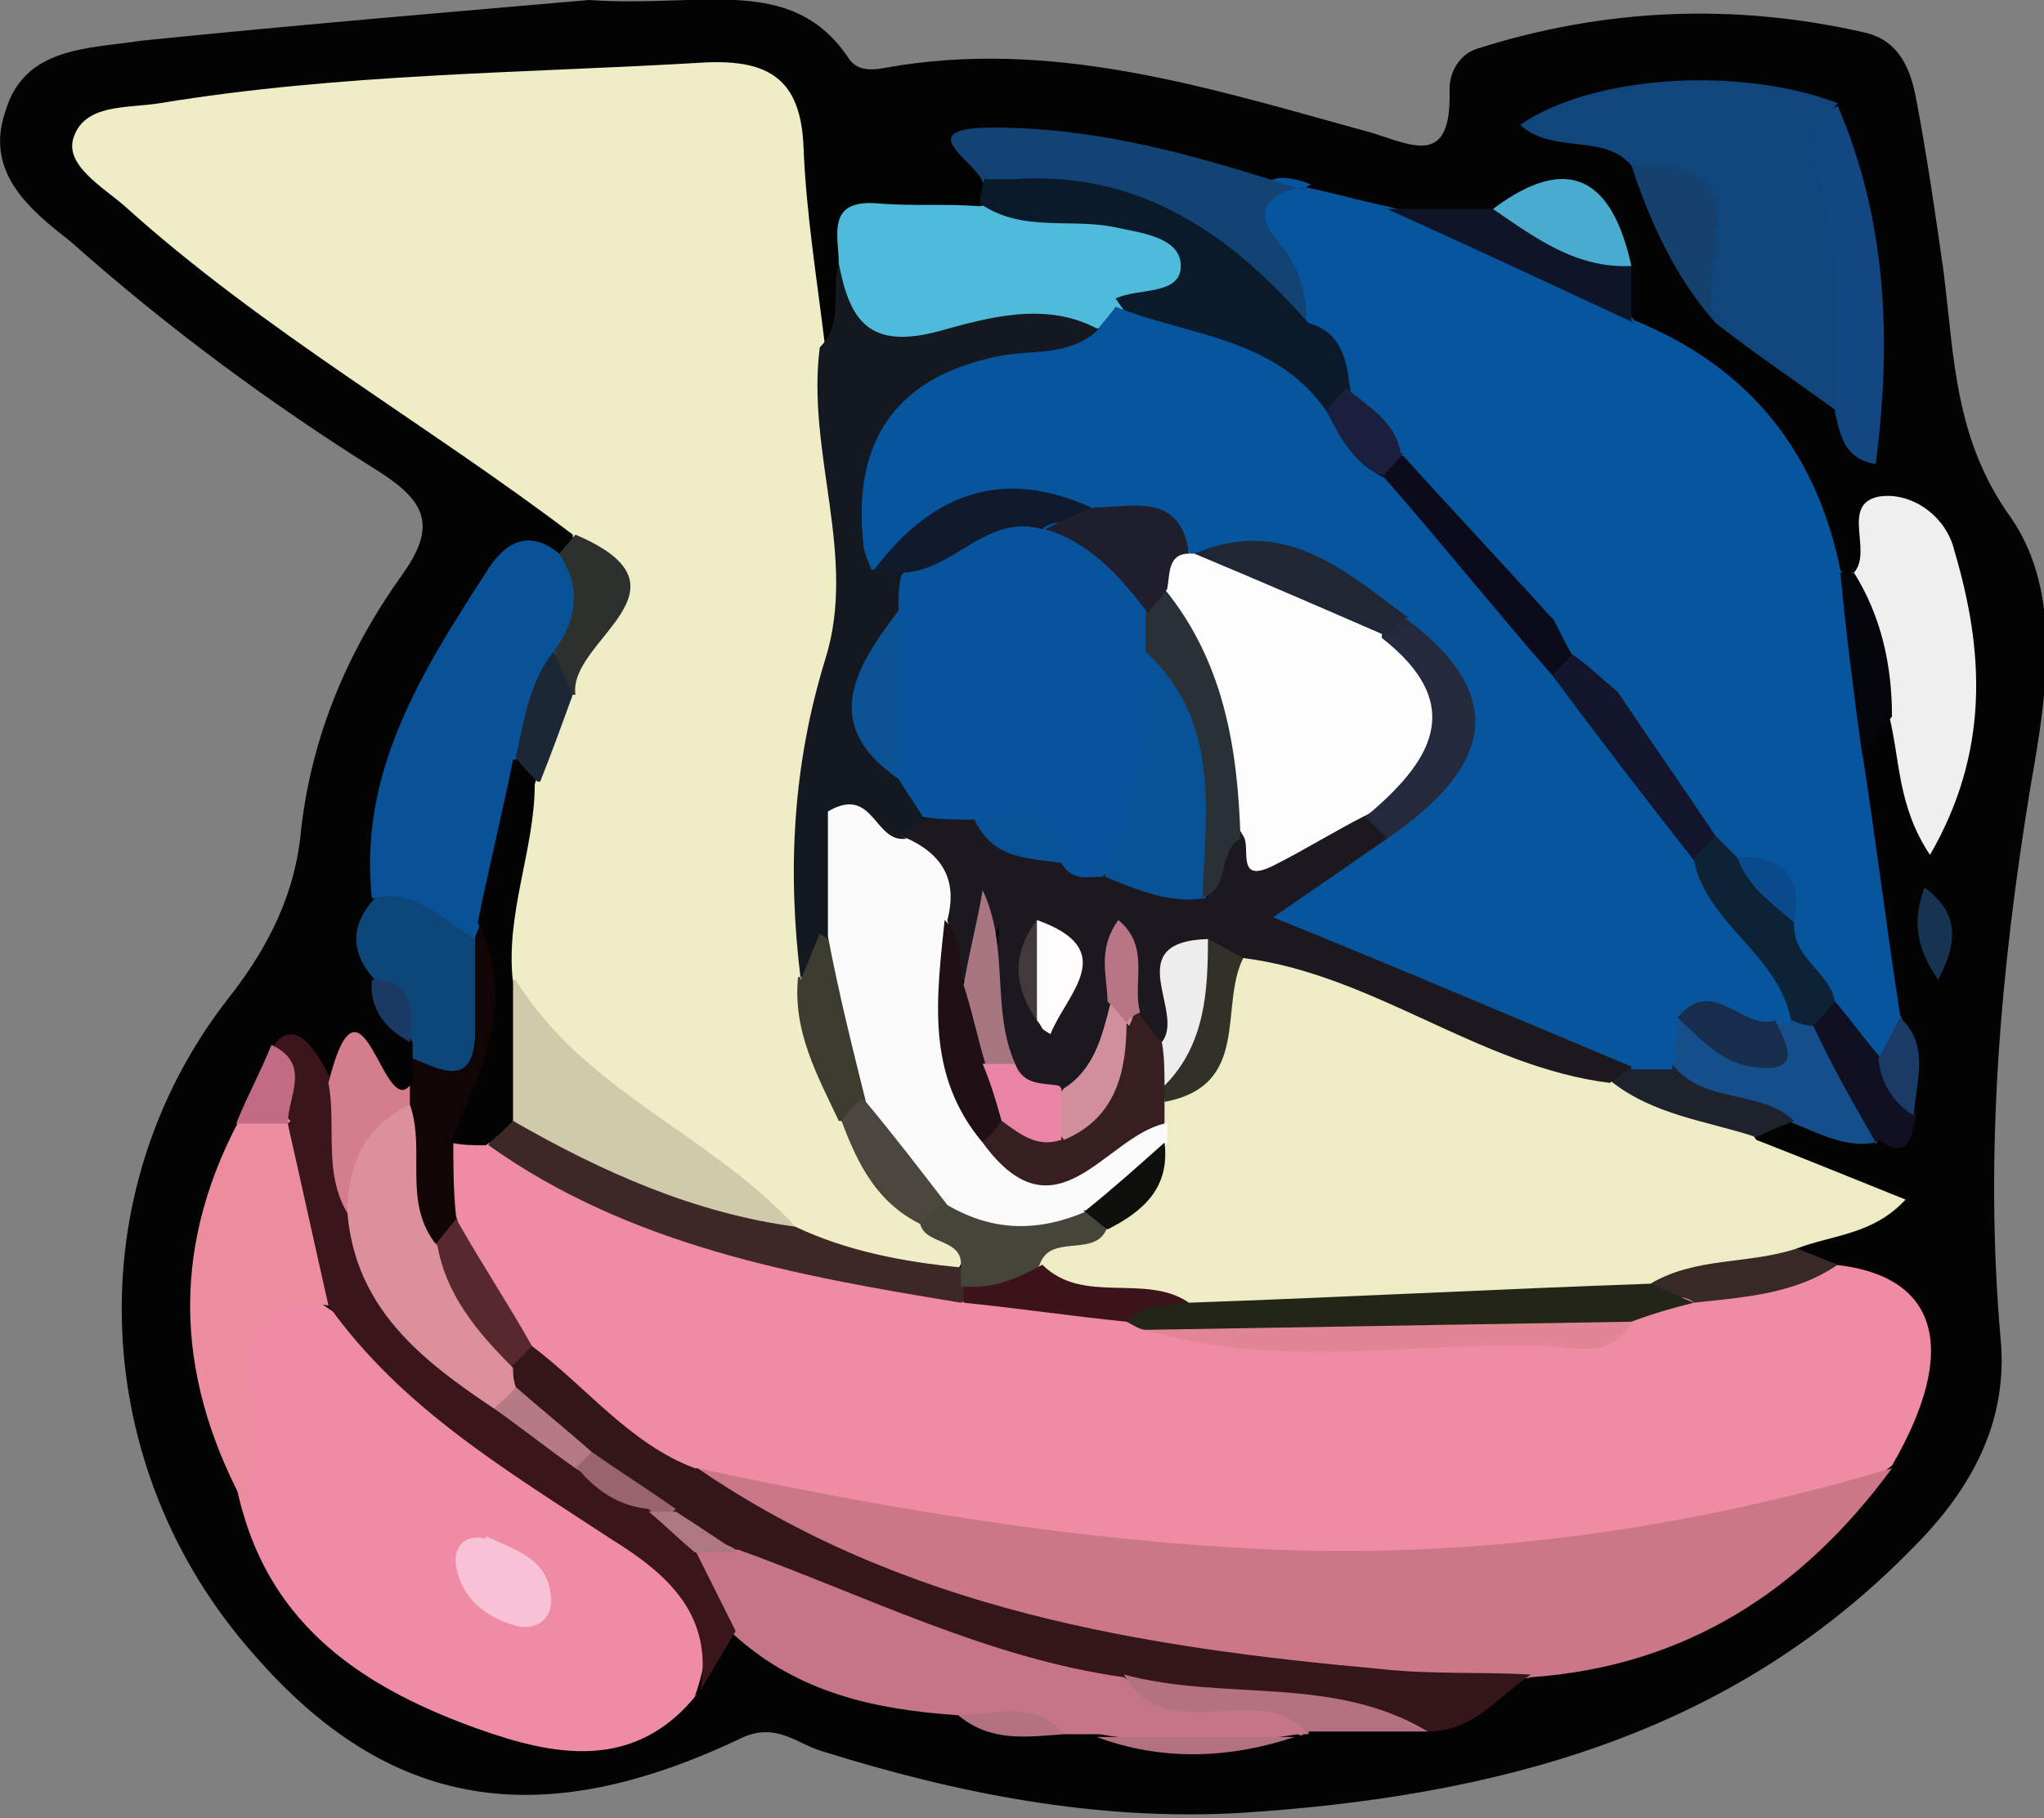 <?xml version="1.0" encoding="UTF-8"?>
<svg id="Capa_2" data-name="Capa 2" xmlns="http://www.w3.org/2000/svg" viewBox="0 0 75.3 67">
  <rect x="0" y="0" width="75.3" height="67" fill="#808080" stroke="none"/>
  <defs>
    <style>
      .cls-1 {
        fill: #3a151b;
      }

      .cls-2 {
        fill: #0b0b1c;
      }

      .cls-3 {
        fill: #1e1e2d;
      }

      .cls-4 {
        fill: #f08ba4;
      }

      .cls-5 {
        fill: #10467b;
      }

      .cls-6 {
        fill: #0d4678;
      }

      .cls-7 {
        fill: #372a26;
      }

      .cls-8 {
        fill: #24293c;
      }

      .cls-9 {
        fill: #b77585;
      }

      .cls-10 {
        fill: #0b5394;
      }

      .cls-11 {
        fill: #095297;
      }

      .cls-12 {
        fill: #4b463e;
      }

      .cls-13 {
        fill: #44393a;
      }

      .cls-14 {
        fill: #eeedc6;
      }

      .cls-15 {
        fill: #ef8ba4;
      }

      .cls-16 {
        fill: #1b3965;
      }

      .cls-17 {
        fill: #d47e8d;
      }

      .cls-18 {
        fill: #084a8b;
      }

      .cls-19 {
        fill: #edecc5;
      }

      .cls-20 {
        fill: #134782;
      }

      .cls-21 {
        fill: #1f2735;
      }

      .cls-22 {
        fill: #15416f;
      }

      .cls-23 {
        fill: #ea84a6;
      }

      .cls-24 {
        fill: #144f8b;
      }

      .cls-25 {
        fill: #57282f;
      }

      .cls-26 {
        fill: #3d2727;
      }

      .cls-27 {
        fill: #d08f9a;
      }

      .cls-28 {
        fill: #0f1528;
      }

      .cls-29 {
        fill: #12152b;
      }

      .cls-30 {
        fill: #e28595;
      }

      .cls-31 {
        fill: #030303;
      }

      .cls-32 {
        fill: #fffcfd;
      }

      .cls-33 {
        fill: #46453a;
      }

      .cls-34 {
        fill: #f0eff0;
      }

      .cls-35 {
        fill: #c57585;
      }

      .cls-36 {
        fill: #49abcd;
      }

      .cls-37 {
        fill: #11192c;
      }

      .cls-38 {
        fill: #141921;
      }

      .cls-39 {
        fill: #1d222c;
      }

      .cls-40 {
        fill: #3c3c31;
      }

      .cls-41 {
        fill: #fdfdfd;
      }

      .cls-42 {
        fill: #182d4c;
      }

      .cls-43 {
        fill: #fbfbfb;
      }

      .cls-44 {
        fill: #1c2735;
      }

      .cls-45 {
        fill: #ad7884;
      }

      .cls-46 {
        fill: #f7c1d6;
      }

      .cls-47 {
        fill: #1a3b66;
      }

      .cls-48 {
        fill: #2c312d;
      }

      .cls-49 {
        fill: #0f100b;
      }

      .cls-50 {
        fill: #ec8d9e;
      }

      .cls-51 {
        fill: #4fbbdb;
      }

      .cls-52 {
        fill: #1c181f;
      }

      .cls-53 {
        fill: #b57a86;
      }

      .cls-54 {
        fill: #085398;
      }

      .cls-55 {
        fill: #dc909c;
      }

      .cls-56 {
        fill: #08549c;
      }

      .cls-57 {
        fill: #04040b;
      }

      .cls-58 {
        fill: #0f1123;
      }

      .cls-59 {
        fill: #0e2235;
      }

      .cls-60 {
        fill: #3c121b;
      }

      .cls-61 {
        fill: #232519;
      }

      .cls-62 {
        fill: #a77680;
      }

      .cls-63 {
        fill: #293136;
      }

      .cls-64 {
        fill: #b47281;
      }

      .cls-65 {
        fill: #cecaaa;
      }

      .cls-66 {
        fill: #114475;
      }

      .cls-67 {
        fill: #1f1016;
      }

      .cls-68 {
        fill: #eeedee;
      }

      .cls-69 {
        fill: #cb7787;
      }

      .cls-70 {
        fill: #323127;
      }

      .cls-71 {
        fill: #0b1a2a;
      }

      .cls-72 {
        fill: #1a1f3d;
      }

      .cls-73 {
        fill: #c36b85;
      }

      .cls-74 {
        fill: #99646c;
      }

      .cls-75 {
        fill: #110505;
      }

      .cls-76 {
        fill: #371e21;
      }

      .cls-77 {
        fill: #163351;
      }

      .cls-78 {
        fill: #341519;
      }

      .cls-79 {
        fill: #07559d;
      }
    </style>
  </defs>
  <g id="Capa_1-2" data-name="Capa 1">
    <path class="cls-31" d="M21.7,0c4.2,.3,7.5-1,9.6,2.2,.3,.4,.8,.4,1.3,.3,6.1-1.1,11.8,.7,17.6,2.3,1.6,.4,3.3,1.6,3.2-1.5,0-.7,.4-1.3,1-1.5,4.7-1.5,9.5-1.7,14.3-.6,1.3,.3,1.7,1.4,1.9,2.5,.4,2.1,.7,4.2,1,6.3,.4,3.2,.4,6.2,2.5,9.1,1.9,2.8,1.3,6.5,.7,9.9-1.1,6.7-1.7,13.5-1.1,20.3,.3,3.1-1.1,5.6-3.2,7.7-6.8,7-15.5,9.2-24.8,9.8-5.3,.3-10.4-.7-15.5-2.3-.9-.3-1.6-1-2.8-.5-7.5,3.6-13.1,2.7-18.1-3.1-6-6.8-6.5-16.9-.9-24.1,1.5-1.9,2.5-3.9,2.7-6.3,.4-3.4,1.7-6.5,3.7-9.3,1.3-1.8,.9-2.7-.8-3.8-4-2.5-7.8-5.3-11.4-8.5C1.2,7.8-.6,6.4,.2,4.1,.9,1.7,3.3,1.8,5.2,1.5,11.1,.9,17.1,.4,21.7,0Z"/>
    <path class="cls-14" d="M21.1,19.7C15.7,15.6,9.7,12.2,4.6,7.6c-.8-.7-2.2-1.5-1.9-2.5,.4-1.3,2-1.1,3.2-1.3,6.7-1.1,13.4-1.1,20.1-1.5,2.3-.1,3.5,.6,3.6,3.1,.1,2.5,.5,4.9,.8,7.4,1.2,3.5,2.2,7.3,1.2,10.9-1,3.8-1.1,7.6-1.1,11.4-.2,1.9,.4,3.7,1.1,5.4,.6,1.7,1.6,3.1,2.9,4.2,.5,.7,1.6,1.2,.6,2.3-2.2,.9-4.1,0-6-1-2.5-2-5-3.9-7.6-5.8-1.5-1.1-2.7-2.5-3.3-4.4-.4-2.3,.5-4.5,.7-6.7,.3-1.2,.8-2.4,1.3-3.5,.9-1.9,2.3-3.6,.9-5.8Z"/>
    <path class="cls-4" d="M67.6,46.6c3.8,.4,4.6,3.1,2.1,7.4-4.8,3.8-10.8,3.6-16.4,4-9.1,.7-18.1-.6-26.9-2.9-3.1-.6-5-2.9-7.1-5-1.5-1.5-2.5-3.3-3.2-5.3-.2-1-.2-2,.4-2.8,.5-.4,1.1-.4,1.7-.3,5.6,2.5,11.1,5,17.4,5.6,2-.4,3.9,.6,5.9,.7,.4,0,.8,.1,1.2,.2,5.5,.5,11.1,.7,16.6-.1,.9-.5,1.8-.8,2.8-.9,1.8-.5,3.7-.1,5.6-.6Z"/>
    <path class="cls-79" d="M48.1,6.9c1,.2,2,.5,3,.7,3.3,.9,6.8,1.2,9.1,4.2,4.2,1.7,6.7,4.8,7.6,9.2,1.5,2.1,1.5,4.3,.8,6.7,.5,3.2,.9,6.5,1.4,9.7,.4,.8,.4,1.4-.5,1.8-1.2-.1-1.8-1.1-2.5-2-.7-1-1.3-2-1.6-3.2,0-1-.6-1.7-1.6-2.1-.4-.3-.8-.6-1.1-.9-1.1-1.9-3.1-3.1-3.6-5.4,.4-1.7-.6-2.3-2-2.5-2.3-1.6-4-3.8-5.7-5.9-.6-1-1.5-1.9-2.1-2.9-.5-.9-1.2-1.8-1.7-2.7-.3-1-1.1-2-1.2-3-.2-1.3-.1-2.6,1.9-1.8Z"/>
    <path class="cls-19" d="M64.7,42c1.8,.7,3.5,1.4,5.5,2.2-1.2,1.3-2.7,1.3-4,1.8-1.6,1.9-4,.9-5.9,1.8-5.3,1.5-10.8,1-16.2,1-1.8-1.1-4.1-.1-5.8-1.5-.6-1.5,.5-2,1.5-2.6,1.1-.7,2.1-1.5,2.3-2.8,0-.3,.2-.6,.3-.9,.1-.3,.3-.6,.5-.9,1.6-1.4,1.6-3.7,2.8-5.3,1.1-.9,2.1-.3,3.1,.2,3.5,1.6,7.2,2.8,10.7,4.2,1.7,1,4,.9,5.2,2.8Z"/>
    <path class="cls-69" d="M25.7,54.1c7,1.5,14.1,2.7,21.3,3,7.7,.3,15.3-.8,22.7-3-3.3,4.5-7.6,7.3-13.3,7.7-10.7,2.2-20.4-1-29.7-5.8-.7-.3-1.2-.9-1-1.8Z"/>
    <path class="cls-15" d="M25.7,62.4c-2.3,2.9-5.3,2.3-8.1,1.3-3.9-1.4-7.3-3.5-8.6-7.8-.5-1.6-.6-3.3-.8-5-.1-2,.6-3.3,2.8-3.4,4.9,3.1,9.4,6.9,13.9,10.5,1.4,1.1,1.3,2.8,.7,4.5Z"/>
    <path class="cls-5" d="M60.1,6.1c-1-1.2-2.9-.4-4.1-1.5,2.6-1.8,8-2.2,11.7-.8-.9,1.1-.2,2,.1,3.1,.8,2.7,1.1,5.5-.2,8.2-1.5-1.1-3-2.1-4.4-3.2-1.1-1.9-.4-4.7-3.1-5.8Z"/>
    <path class="cls-78" d="M25.7,54.1c7.6,5.2,16.3,6.6,25.2,7.4,1.8,.2,3.7,.1,5.5,.2-1.2,.8-2.1,2.1-3.8,2.1-3.6-1.2-7.5,0-11.1-1.1-5-.6-9.5-2.7-14-4.8-.9-.5-1.8-1.1-2.7-1.7-1.1-.8-2.2-1.5-3.3-2.2-1.1-.8-2.2-1.6-2.9-2.8-.1-.3-.2-.7-.1-1,.2-.5,.5-.9,1.1-.6,2,1.5,3.6,3.6,6,4.5Z"/>
    <path class="cls-11" d="M13.7,33.1c-.5-4.6,1.8-8.3,4.2-12,.6-1,1.5-1.7,2.7-.7,1.8,1.1,1.2,2.4,.5,3.8-.7,1.2-1.2,2.6-1.5,4-.8,1.8-.2,4-1.3,5.7-.1,.3-.4,.6-.6,.9-1.6,.2-2.8-.6-3.8-1.7Z"/>
    <path class="cls-35" d="M27.2,57.1c4.7,1.7,9.2,4,14.2,4.7,1.4,1.1,3.1,1,4.8,1,.8,0,2.1-.6,2,1.1h-.2c0,.1-.2,0-.2,0-2.4,.4-4.9,.4-7.3,0-.4,0-.9,0-1.3,0-1.2-.9-2.7,0-3.9-.7-3-.2-5.9-.8-8.3-3-.9-.9-2-1.7-1.4-3.2,.5-.2,1.1-.2,1.5,.1Z"/>
    <path class="cls-38" d="M29.5,36.1c-.5-4-.3-7.9,.9-11.8,1.2-3.8-.7-7.6-.2-11.5,.9-.9,.4-2.1,.7-3.1,1.8,1.2,3.6,1.8,5.8,1.3,1.5-.4,3-.3,4,1.1-.5,2-2.3,1.5-3.6,1.9-4.5,1-4.8,1.5-4.1,6.1,.2,.3,.4,.6,.5,.9,.2,.5,.2,1,0,1.6-.7,1.9-1.7,3.7,0,5.6,.4,.6,.7,1.2,.5,2-.3,.5-.6,.8-1.2,.9-.8,0-1.3-.4-2-.9,0,1.5,.3,3,0,4.5-.2,.7-.4,1.4-1.4,1.3Z"/>
    <path class="cls-51" d="M40.4,12.1c-1.9-1-4-.4-5.8,.1-2.6,.7-3.3-.4-3.7-2.5,0-1-.5-2.4,1.5-2.2,1.2,.1,2.5,0,3.7,.1,1.8-.5,3.7-.5,5.5,0,2.8,.8,2.9,2,.6,4.2-.6,.2-1.2,.3-1.8,.3Z"/>
    <path class="cls-1" d="M25.6,57.1c.5,1,1,2,1.5,3-.4,.7-.9,1.5-1.3,2.2,.5-2.8-1.2-4.3-3.3-5.6-3.8-2.5-7.7-4.8-10.4-8.6-2.2-1.6-2.1-4-2.3-6.3,0-1.1,.4-2.2,.3-3.3q.9-1.2,2.1,1.3c1.3,1.1,.8,2.7,1.3,4,.4,3.3,2.9,5.2,4.9,7.4,1,.8,2,1.6,2.9,2.5,1,.5,1.8,1.3,2.8,1.6,.6,.5,1.2,1,1.4,1.8Z"/>
    <path class="cls-34" d="M68.3,21.1c.7-.8-.5-2.5,.9-2.8,1.2-.2,2.5,.7,2.8,2,1.1,3.7,1.3,7.4-.9,11.2-1.2-1.8-1.1-3.5-1.5-5.1-1-1.6-1.5-3.4-1.4-5.3Z"/>
    <path class="cls-50" d="M10.6,41.4c.5,2.2,1,4.5,1.5,6.7-2.3-.3-3.1,.7-2.9,2.9,.1,1.6,0,3.2,0,4.8-2.7-4.8-3-9.6-.4-14.5,.6-.6,1.3-.6,1.9,0Z"/>
    <path class="cls-66" d="M48.1,6.9c-1.2,.1-2,.8-1.1,1.9,.9,1,1.2,2.1,1.1,3.3-1.1,.5-2.3,0-2.6-.8-1.6-3.4-4.5-3.8-7.8-3.7-.7,0-1.2-.3-1.5-.9-.3-.8-2.7-2,.4-2,4,0,7.7,1.1,11.4,2.3Z"/>
    <path class="cls-71" d="M36.3,6.6c.4,0,.7,0,1.1,0,4.6-.3,7.9,2,10.8,5.3,1.1,.3,1.4,1.2,1.5,2.2,.2,.8-.2,1.1-.9,1.2-2.4-1.7-5.9-1.5-7.7-4.3,.8-.4,2.4-.1,2.4-1.2,0-1-1.3-1.2-2.3-1.4-1.7-.4-3.5,.2-5.1-.9,0-.3,.1-.7,.2-1Z"/>
    <path class="cls-6" d="M13.7,33.1c1.6-.4,2.6,.8,3.8,1.5,.9,1.1,1.1,2.5,.7,3.8-.5,1.9-1.5,2.6-3,.6,0-.2,0-.4,0-.6-.5-.8-.7-1.7-1.4-2.3-.9-1-.9-2,0-3Z"/>
    <path class="cls-20" d="M67.6,15.2c0-2.9,.3-5.8-.6-8.7-.3-.9-.3-2,.7-2.6,1.8,4.2,2,8.6,1.4,13.2-1.2-.2-1.3-1.1-1.5-1.9Z"/>
    <path class="cls-24" d="M69.1,42.1c-1.1,.2-2-.3-3-.7-1.6-.7-3.8,0-4.9-1.9-.2-.5-.1-1.1,.1-1.6,1.2-1.3,2.8,1.2,4-.4,.3-.2,.6-.2,1-.2,.4,0,.7,.2,.9,.4,.7,1.5,3,2.2,1.9,4.5Z"/>
    <path class="cls-75" d="M15.2,39c1,.4,2.2,1.1,2.3-.8,0-1.2,0-2.4,0-3.6,0-.2,.2-.4,.2-.7,2,4.5,1.9,6-1,8.1,0,.9,0,1.9,.1,2.8,.3,.9-.2,1.1-.9,1.1-2-1.3-1.7-3.1-1.4-5,.1-.4,.4-.8,.7-1,0-.3,0-.6,0-.9Z"/>
    <path class="cls-28" d="M60.2,11.9c-3-1.4-6-2.8-9.1-4.2,1.3,0,2.6,0,3.9,0,1.8,.3,3.6,.9,5.1,2.1,0,.7,0,1.4,0,2.1Z"/>
    <path class="cls-22" d="M60.1,6.1c5.2-.2,2.2,3.8,3.1,5.8-1.5-1.7-2.4-3.7-3.1-5.8Z"/>
    <path class="cls-36" d="M60.1,9.8c-2,.1-3.5-1-5.1-2.1,2.8-2.1,4.4-1.1,5.1,2.1Z"/>
    <path class="cls-17" d="M15.1,40c0,.2,0,.4,0,.7-1,1.2-.8,3.1-2.3,4-.9-1.5-.4-3.2-.7-4.8,1.2-4.8,2,1.3,3,.1Z"/>
    <path class="cls-64" d="M48.2,63.9c-1.8-2.1-5.2,.6-6.8-2.2,3.7,1,7.7,0,11.2,2.1-1.5,0-2.9,0-4.4,0Z"/>
    <path class="cls-48" d="M20.4,24c.9-1.2,1-2.4,.2-3.6,.2-.2,.4-.5,.6-.7,4.7,2-.3,3.9,0,5.9-1.4,0-1-.8-.7-1.6Z"/>
    <path class="cls-57" d="M68.3,21.1c1,1.6,1.4,3.4,1.4,5.3-.4,.5-.7,1-1.1,1.4-.3-2.2-.6-4.5-.8-6.7,.2,0,.3,0,.5,0Z"/>
    <path class="cls-39" d="M61.6,39.2c1.1,1.5,3.2,.9,4.5,2.1-.5,.2-1,.4-1.4,.6-1.8-.6-3.8-.8-5.4-2.1,.1-.6,.4-.9,.9-1.2,.5-.1,1,0,1.3,.5Z"/>
    <path class="cls-7" d="M60.8,47.3c1.7-1,3.6-.7,5.4-1.3,.5,.2,1,.4,1.5,.6-1.6,1.1-3.5,1.2-5.3,1.4-.4-.4-1.2,0-1.6-.7Z"/>
    <path class="cls-58" d="M69.1,42.1c-.8-1.4-1.6-2.8-2.3-4.3-.3-.8,.1-.9,.8-.9,.6,.7,1.1,1.4,1.7,2.1,.8,.5,.9,1.4,1.3,2.1-.2,.7-.2,1.7-1.4,.9Z"/>
    <path class="cls-64" d="M40.4,64c2.4,0,4.8,0,7.3,0-2.4,.8-4.9,.9-7.3,0Z"/>
    <path class="cls-77" d="M71.4,36.1c-.9-1.3-.9-2.3-.5-3.4,1.2,.9,1.3,1.9,.5,3.4Z"/>
    <path class="cls-73" d="M10.6,41.4c-.6,0-1.3,0-1.9,0,.4-1,.9-1.9,1.3-2.9,1.5,.7,.6,1.9,.6,2.9Z"/>
    <path class="cls-47" d="M70.5,41.1c-.8-.5-1.2-1.2-1.3-2.1,.3-.5,.5-1,.8-1.5,1.1,1,.6,2.3,.5,3.6Z"/>
    <path class="cls-16" d="M13.7,36.1c1.6,0,1.5,1.2,1.4,2.3-.9-.5-1.5-1.2-1.4-2.3Z"/>
    <path class="cls-64" d="M35.3,63.2c1.3,0,2.8-.6,3.9,.7-1.4,.1-2.7,.3-3.9-.7Z"/>
    <path class="cls-65" d="M19,36.1c2.5,4.1,7.2,5.7,10.3,9.1-4.3,.4-7.9-1-10.9-4.2,.3-1.6-.4-3.4,.5-4.9Z"/>
    <path class="cls-26" d="M18.9,41.3c3.3,1.9,6.7,3.4,10.4,3.9,1.9,.9,4,1.3,6.1,1.5,.2,.2,.3,.4,.4,.7,0,.3-.1,.5-.4,.6-6.1-1-12.2-2.1-17.4-5.8,.1-.5,.4-.8,1-.9Z"/>
    <path class="cls-31" d="M18.9,41.3c-.3,.3-.6,.6-1,.9-.4,0-.9,0-1.3-.1,1.1-2.6,2.5-5.2,1-8.1,.4-2,.9-4,1.3-6,.8-.2,1.1,0,.8,.9,0,2.4-1.1,4.8-.8,7.3,0,1.7,0,3.5,0,5.2Z"/>
    <path class="cls-33" d="M35.4,47.4c0-.2,0-.5,0-.7,.1-1.1-1.3-.8-1.5-1.6-.3-.7,.2-.9,.7-1.2,1.7,0,3.5,.1,5.2,.1,.5,.2,.9,.6,1,1.2-.4,1.2-2.1,.2-2.5,1.4-.7,1.3-1.7,1.3-2.9,.8Z"/>
    <path class="cls-40" d="M29.5,36.1l.7-1.7c2.3,1.4,1.9,3.7,2,5.9-.2,.6-.5,1.1-1.3,1-.8-1.7-1.7-3.3-1.5-5.3Z"/>
    <path class="cls-12" d="M31,41.3c.2-.3,.5-.6,.7-.8,1.9,.5,2.9,1.8,3,3.8-.3,.3-.6,.5-.8,.8-1.6-.8-2.3-2.2-2.9-3.8Z"/>
    <path class="cls-44" d="M19.8,28.8c-.3-.3-.6-.6-.8-.9,.3-1.3,.5-2.8,1.4-3.9,.2,.5,.5,1.1,.7,1.6-.4,1.1-.8,2.2-1.2,3.2Z"/>
    <path class="cls-61" d="M60.8,47.3c.5,.2,1.1,.5,1.6,.7-.8,.2-1.5,.4-2.3,.7-5.9,1.1-11.9,.5-17.9,.3-.2,0-.5-.2-.7-.3,.3-1.7,1.4-.8,2.3-.7,5.7-.2,11.3-.5,17-.7Z"/>
    <path class="cls-30" d="M42.2,49c6-.1,11.9-.2,17.9-.3-.6,1.3-1.9,1-2.9,.9-5-.2-10,.9-15-.6Z"/>
    <path class="cls-60" d="M43.8,48c-.8,.1-1.7,0-2.3,.7-2-.2-4-.5-6-.7,0-.2,0-.4,0-.6,1.1,.1,2-.3,2.9-.8,1.5,1.5,3.8,.3,5.4,1.4Z"/>
    <path class="cls-25" d="M16.1,45.8c.2-.3,.5-.6,.7-.9,.9,1.6,1.9,3.1,2.8,4.7l-.8,.8c-2.5-.6-3.7-1.9-2.8-4.6Z"/>
    <path class="cls-29" d="M59.6,25.5c1.2,1.8,2.4,3.5,3.6,5.3,.3,.7-.1,.9-.7,1.1-2.9-1.4-4.6-3.8-5.6-6.8,.1-.6,.5-1,1-1.2,1.1,0,1.7,.6,1.7,1.6Z"/>
    <path class="cls-2" d="M57.9,24.1c-.2,.3-.5,.5-.7,.8-3.2-1.4-4.8-4.4-6.4-7.2,0-.6,.2-1,.9-.9,1.8,2,3.6,3.9,5.4,5.9,.4,.4,1.2,.6,.8,1.5Z"/>
    <path class="cls-59" d="M62.4,31.6c.3-.3,.5-.5,.8-.8,.3,.3,.5,.5,.8,.8,.8,.7,1.7,1.3,2.1,2.4-.1,1.3,1.3,1.8,1.5,2.9-.3,.3-.5,.6-.8,.9-.3,0-.5-.1-.8-.2-1.7-1.7-4-3.1-3.6-6Z"/>
    <path class="cls-79" d="M57.9,24.1c-.3-.5-.5-1-.8-1.5,2,0,4,0,2.5,2.9-.6-.5-1.1-1-1.7-1.4Z"/>
    <path class="cls-72" d="M51.7,16.7c-.2,.3-.5,.5-.7,.8-1.5-.2-2.5-.7-2.1-2.4,.2-.3,.5-.6,.7-.8,.8,.7,1.8,1.2,2,2.4Z"/>
    <path class="cls-18" d="M66.1,34c-.8-.7-1.7-1.3-2.1-2.4,1.7-.1,2.4,.7,2.1,2.4Z"/>
    <path class="cls-52" d="M60.1,39.3c-.3,.2-.5,.4-.8,.6-4.8-.6-8.7-4-13.5-4.6-.5,.4-1,.3-1.5,.5-.7,.8-.5,2.1-1.5,2.7-.5,0-.9-.3-1.1-.7-.1-.3-.2-.6-.2-1,0,.2,0,.4,0,.7-.3,1.3-.8,2.4-2.2,2.9-.8,.1-1.5-.1-2-.8-1.5-1.7-.5-3.7-.5-5.5-.4,.7,.3,1.9-.9,2.2-1-.3-1.1-1.3-1.5-2.1-.3-1.2-1-2.2-1-3.5,.3-.2,.6-.5,.8-.7,.5-.6,1.2-.6,1.9-.5,1.1,.4,2,1.1,3.1,1.4,.6,.2,1.2,.4,1.9,.5,.9,.2,1.8,.6,2.8,.3,.7-.3,1.1-1.2,2-1.2,1.9,1,3.1-1.5,4.9-.9,.5,.2,.8,.6,.9,1.2-.2,1.6-1.9,1.7-2.7,2.7,3.8,2,8.3,2.4,11.4,5.7Z"/>
    <path class="cls-43" d="M33.2,30.8c1.5,.6,2.1,1.6,1.7,3.1,.5,2.5,.7,5,2,7.2,.8,1.2,1.8,1.6,3.1,.8,.9-.6,1.8-1.5,3-.5,0,.2,0,.4,0,.7-.8,1-1.3,2.4-2.9,2.5-1.8,.8-3.5,.8-5.2-.2-1-1.3-2-2.6-3-3.8-.5-2-1-4-1.4-6.1,0-1.6,0-3.2,0-4.6,1.7-1,1.7,1.2,2.9,1Z"/>
    <path class="cls-76" d="M42.9,41.4c-2.2,.5-4,4.4-6.7,.7,.2-.4,.3-.8,.8-1,.7-.1,1.5,0,2.2-.2,1.3-.7,1.5-2,1.9-3.2,.2-.3,.5-.4,.8-.4,.3,.3,.5,.7,.8,1,.5,.3,.7,.8,.7,1.3,0,.3-.3,.7-.5,.9,0,.3,0,.5,0,.8Z"/>
    <path class="cls-70" d="M42.9,40.6c0-.2,0-.4,0-.6,1-1.7,.2-3.9,1.6-5.4,.4,.2,.9,.5,1.3,.7-.9,1.8,.3,4.7-2.9,5.3Z"/>
    <path class="cls-49" d="M40,44.6c1-.8,2-1.7,2.9-2.5,.2,1.6-.7,2.5-2.1,3.2-.3-.2-.6-.5-.9-.7Z"/>
    <path class="cls-46" d="M17.9,56.6c1,.5,2.4,.8,2.4,2.4,0,.7-.6,1.1-1.3,.9-1.1-.3-2-1-2.2-2.2-.1-.7,.3-1.2,1.1-1Z"/>
    <path class="cls-55" d="M16.1,45.8c.3,1.9,1.5,3.3,2.8,4.6,0,.2,0,.4,.1,.7-.1,.4-.4,.7-.8,.8-2.7-1.8-5.1-3.7-5.4-7.2,0-1.7,.6-3.2,2.3-4,.6,1.7-.3,3.6,1,5.2Z"/>
    <path class="cls-53" d="M18.2,51.9c.3-.3,.6-.5,.8-.8,.9,.8,1.9,1.6,2.8,2.4,.1,.6,0,1-.6,.6-1-.7-2-1.5-3-2.2Z"/>
    <path class="cls-74" d="M21.2,54.1c.2-.2,.4-.4,.6-.6,1,.7,2.1,1.4,3.1,2.1-.3,.3-.7,.4-1,0-1.1-.1-2-.7-2.7-1.6Z"/>
    <path class="cls-45" d="M23.9,55.7c.3,0,.7,0,1,0,.8,.5,1.5,1,2.3,1.5-.5,0-1.1,0-1.6,0-.6-.5-1.1-1-1.7-1.5Z"/>
    <path class="cls-79" d="M60.1,39.3c-4.3-1.8-8.5-3.6-13.2-5.5,1.6-1.1,2.9-2,4.2-2.9,1.2-2.5,3.9-4.9,.2-7.6-2-1.5-4.3-2.4-6.9-2.5-.3,0-.7,0-1-.2-1.1-.7-2.4-.9-3.7-1.2-2.9-1.2-5.1,.8-7.6,1.6-.1-.3-.3-.7-.3-1q-.6-5.8,5.1-6.9c1.2-.2,2.5,0,3.5-.9,.2-.3,.5-.6,.7-.9,2.7,1.1,5.9,1.1,7.8,3.9,.5,1,1,1.9,2.1,2.4,2.1,2.4,4.1,4.9,6.2,7.3,1.7,2.3,3.4,4.5,5.2,6.8,.5,2.4,3.2,3.5,3.6,6,0,0-.3,0-.3,0h-.3c-1.2,1.3-2.4-.5-3.6-.1,0,.6-.1,1.2-.2,1.8-.5,0-1,0-1.5,0Z"/>
    <path class="cls-56" d="M40.7,32.3c-.6,0-1.2,.2-1.6-.5-.7-1.2-2.1-1-3.2-1.6-.6,0-1.3,0-1.9-.1-.3-.5-.6-.9-.9-1.4-1.2-2.1-.7-4.1,0-6.2,0-.4,0-.9,.1-1.3,1.4-1.5,3-2.6,5.1-2.2,2.1,.4,3.8,1.5,4.5,3.6,.2,.6,.3,1.2,.3,1.8,0,2.9,.3,5.9-2.5,7.9Z"/>
    <path class="cls-37" d="M38.4,19.5c-2.1-.6-3.3,1.6-5.2,1.6-.3,0-.7,0-1-.1,2.1-2.8,4.7-3.8,8-2.3-.3,.8-1.3,.3-1.8,.8Z"/>
    <path class="cls-10" d="M33.1,22.5c0,2.1,0,4.1,0,6.2-2.9-2-1.6-4.1,0-6.2Z"/>
    <path class="cls-42" d="M61.8,37.5c1.3-1.6,2.4,.5,3.6,.1,.5,1,1,2-.9,1.7-1.2-.2-1.9-1.1-2.7-1.8Z"/>
    <path class="cls-41" d="M43.8,20.4h.2c2.8,0,5.1,1.3,7.4,2.7,3,3.1,2.7,4.7-1,6.9-1.2,.6-2.3,1.3-3.5,1.9-1.4,.7-.8-.7-1.1-1.1-1.7-2.8-1.7-6.3-3.2-9.2,0-.8-.1-1.7,1.2-1.3Z"/>
    <path class="cls-54" d="M40.7,32.3c1.1-2.7,1.9-5.4,1.6-8.3,1.6-.5,1.8,.7,2.1,1.7,.7,2.5,1.2,4.9,0,7.4-1.3,.2-2.5-.3-3.7-.8Z"/>
    <path class="cls-63" d="M44.3,33.1c.1-3.2,.7-6.5-2.1-9.1,0-.5,0-.9,0-1.4,.2-.4,.2-.8,.7-.9,2.2,2.7,2.7,5.9,2.8,9.2-.9,.5-.3,1.9-1.5,2.2Z"/>
    <path class="cls-8" d="M50.3,30.1c2.4-2,3.8-4.1,.6-6.6,0-.5,.5-.5,.9-.7,3.6,2.7,3.4,5.3-.7,8.1-.3-.3-.5-.5-.8-.8Z"/>
    <path class="cls-67" d="M36.9,41.3c-.2,.3-.4,.5-.7,.8-2.1-2.5-1.7-5.3-1.4-8.2,.7,.7,.5,1.6,.7,2.4,.8,.7,1,1.7,1.3,2.6,0,.8,.7,1.6,.1,2.4Z"/>
    <path class="cls-62" d="M36.3,39.2c-.3-1-.5-2-.8-2.9,.2-1.2,.5-2.3,.7-3.5,1,2.1,.3,4.4,1.2,6.4-.4,.3-.8,.3-1.2,0Z"/>
    <path class="cls-68" d="M44.5,34.6c0,1.9-.1,3.9-1.6,5.4,0-.5,0-1.1-.1-1.6,.9-1.1-1.6-3.7,1.7-3.8Z"/>
    <path class="cls-27" d="M41.5,37.7c0,1.8-.4,3.5-2.3,4.3-.5-.6-.6-1.3,0-1.9,1.1-.7,1.4-1.9,1.7-3.1,.7-.1,1.1,0,.7,.8Z"/>
    <path class="cls-23" d="M39.1,40.1c0,.6,0,1.3,0,1.9-.9,.3-1.5-.2-2.2-.7-.2-.7-.4-1.4-.7-2.1,.4,0,.8,0,1.2,0,.3,.8,1,.7,1.6,.8Z"/>
    <path class="cls-32" d="M38.2,33.9c3.1,1.1,1.1,2.7,.5,4.2,0,0-.2-.1-.3-.2,0,0-.1-.2-.2-.3-.1-1.2-.2-2.5,0-3.7Z"/>
    <path class="cls-9" d="M41.5,37.7c-.2-.3-.4-.5-.7-.8,0-.9-.4-1.9,.4-3,1.2,1,.5,2.3,.8,3.4-.2,.1-.4,.2-.5,.4Z"/>
    <path class="cls-54" d="M35.9,30.2c1.3,0,3-.8,3.2,1.6-1.2-.2-2.5-.1-3.2-1.6Z"/>
    <path class="cls-13" d="M38.2,33.9c0,1.2,0,2.5,0,3.7-.9-1.3-.9-2.5,0-3.7Z"/>
    <path class="cls-21" d="M51.9,22.7c-.3,.2-.6,.5-.9,.7-2.3-1-4.6-2-7-3,3.3-1.4,5.5,.6,7.8,2.3Z"/>
    <path class="cls-3" d="M43,21.7c-.2,.3-.5,.6-.7,.9-1-1.3-2.1-2.6-3.8-3.1,.6-.3,1.2-.6,1.8-.8,1.4,0,3.2-.6,3.5,1.7-.8,0-.7,.8-.8,1.3Z"/>
  </g>
</svg>